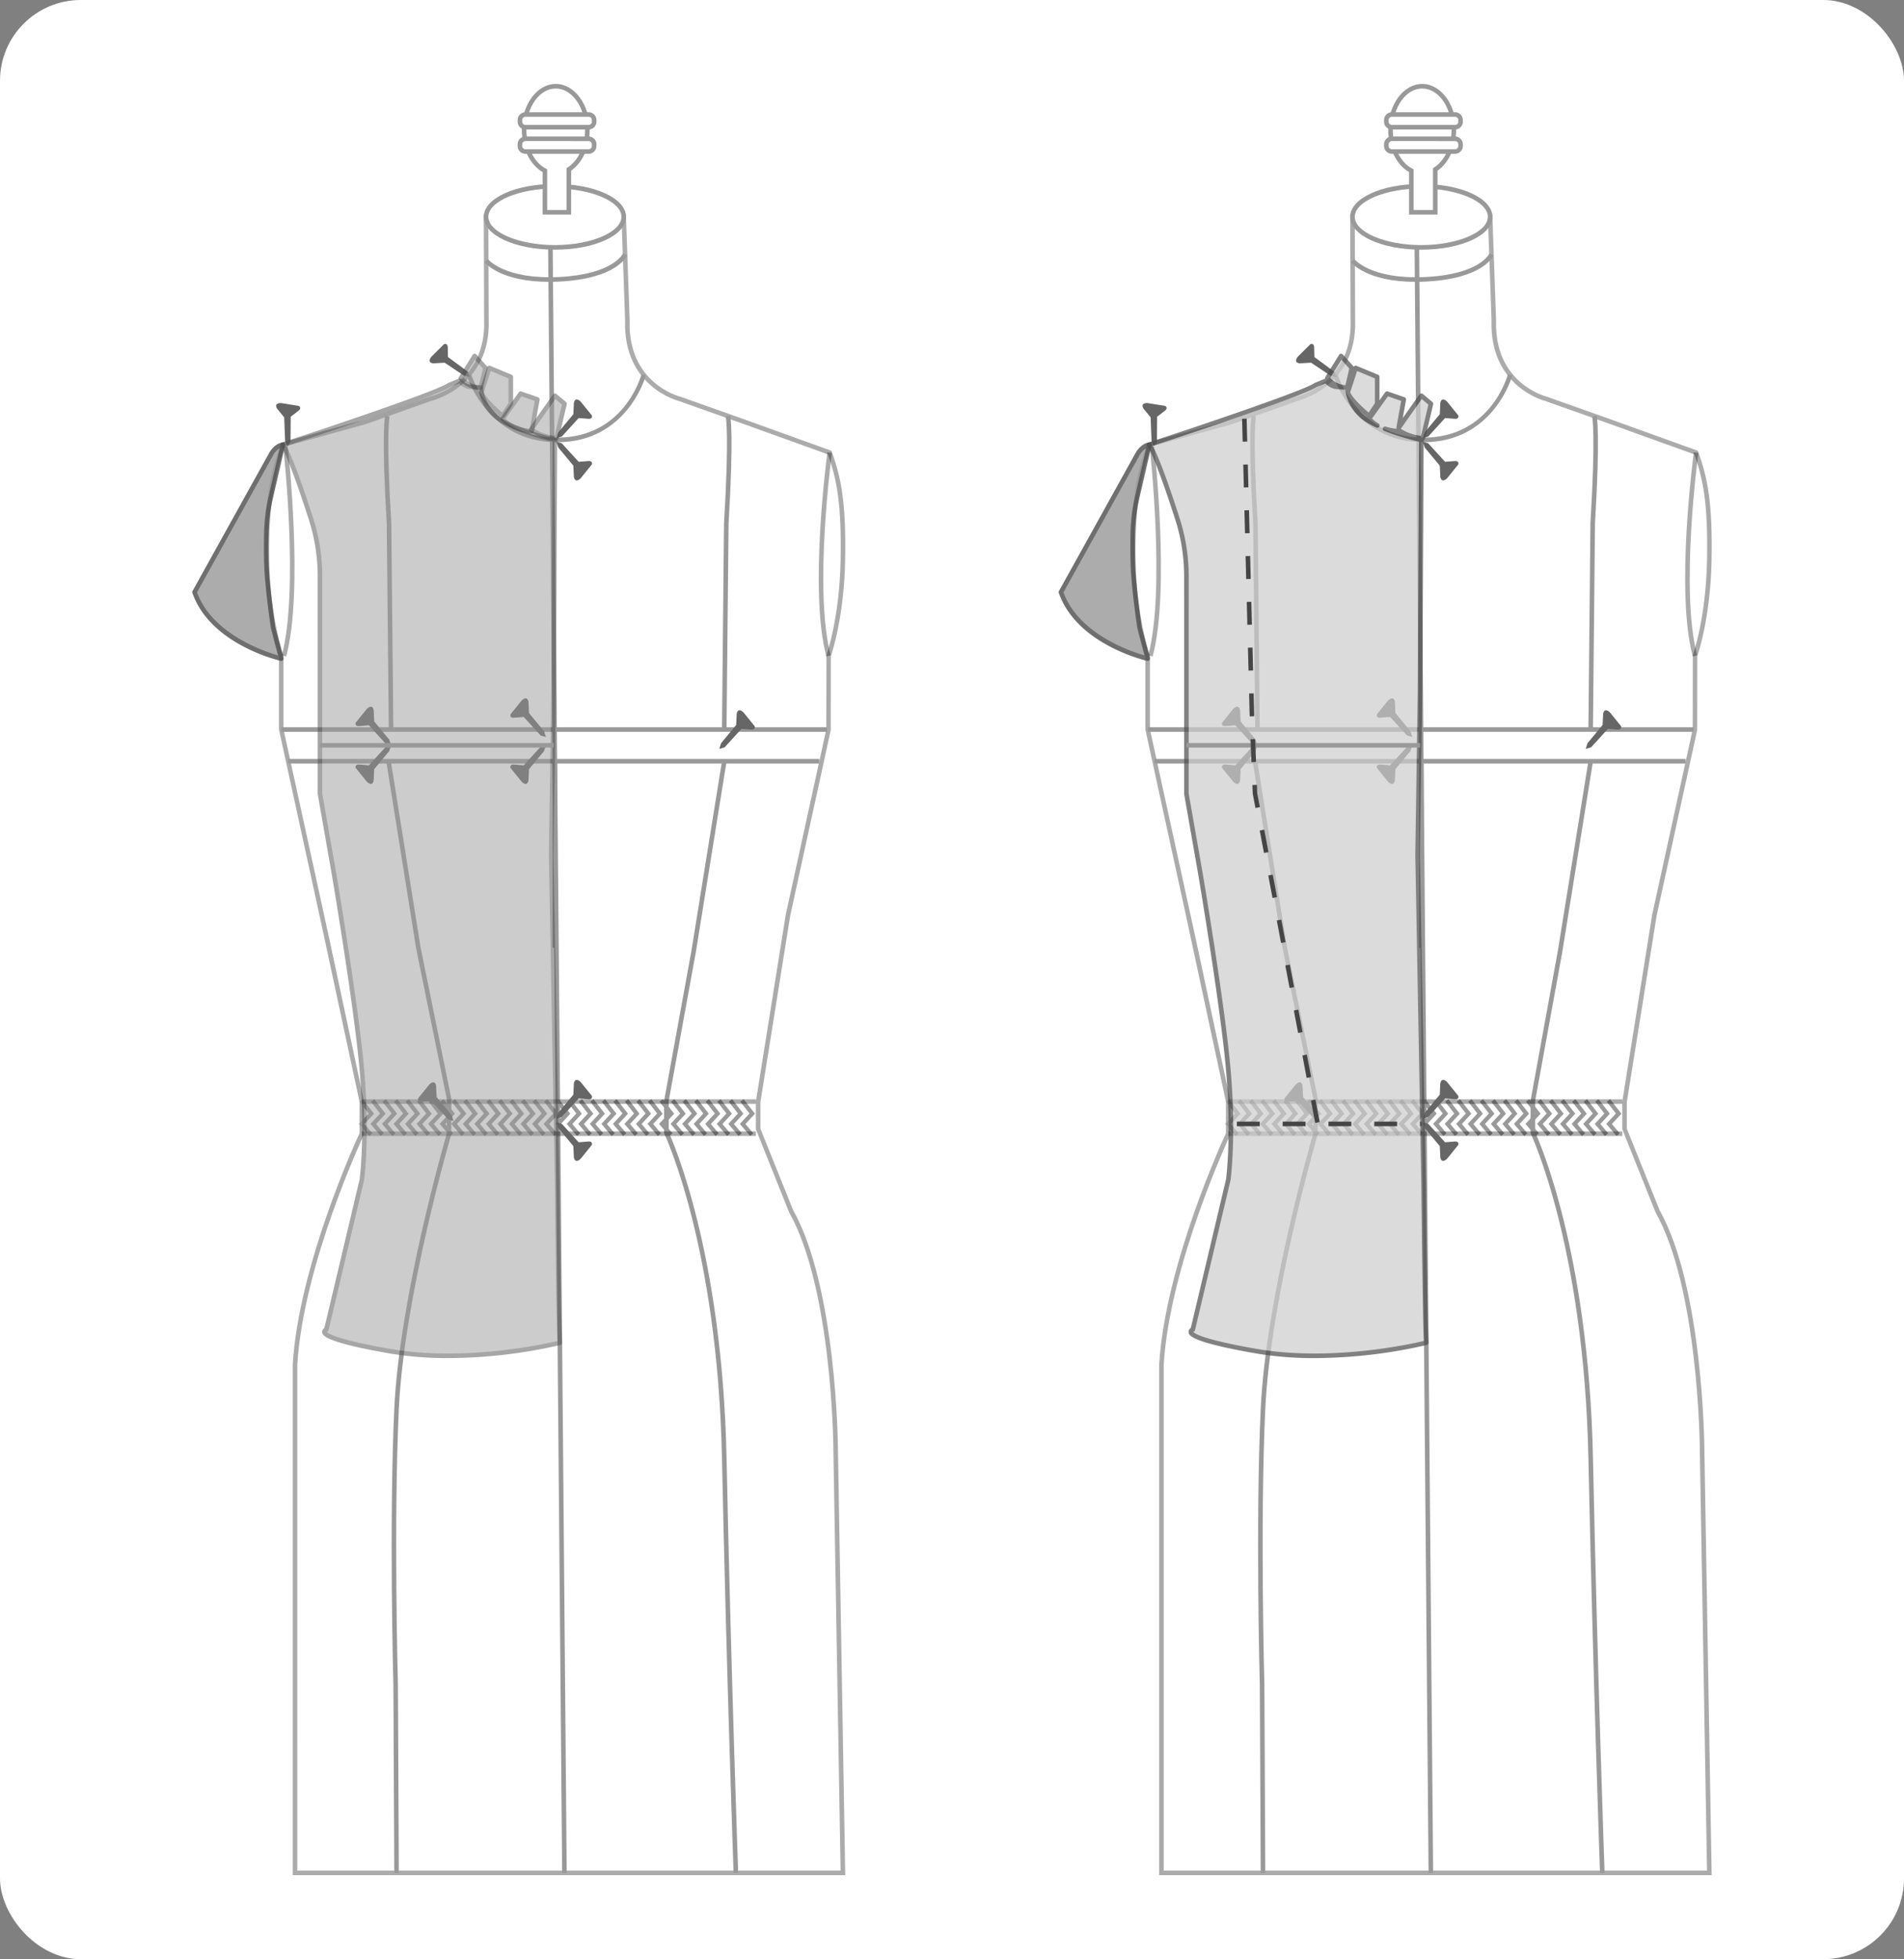 <svg xmlns="http://www.w3.org/2000/svg" width="485.429" height="499.454" viewBox="0 0 485.429 499.454">
  <rect x="0" y="0" width="485.429" height="499.454" fill="#808080" stroke="none"/>
  <g id="Grupo_56691" data-name="Grupo 56691" transform="translate(-294.811 -3705.392)">
    <rect id="Rectángulo_10402" data-name="Rectángulo 10402" width="485.429" height="499.455" rx="20.602" transform="translate(294.811 3705.391)" fill="#fff"/>
    <g id="Grupo_56690" data-name="Grupo 56690" transform="translate(343.827 3726.79)">
      <g id="Grupo_56671" data-name="Grupo 56671" transform="translate(18.425)">
        <g id="Grupo_56662" data-name="Grupo 56662" transform="translate(0 33.154)" opacity="0.33">
          <path id="Trazado_110116" data-name="Trazado 110116" d="M486.747,4006.232l-8.4-20.889V3978.3l7.609-47.529,10.346-47.331v-18.77s3.369-9.24,3.651-24.4-1.123-21.222-3.37-27.431l-21.618-7.8-16.66-5.918s-13.852-3.274-13.29-20.021l-.936-26.374-17.548,3.621-17.55-3.621.095,26.325c.561,16.748-14.321,20.069-14.321,20.069l-16.659,5.918-20.918,5.775c-2.246,6.208-4.352,14.294-4.071,29.453s3.649,24.4,3.649,24.4v18.77l10.347,47.33h0l1.508,6.9L377.3,3978.3v8.174s-15.439,32.7-17.029,58.809v129.65H499.958L498.1,4066.4S497.872,4025.986,486.747,4006.232Z" transform="translate(-352.496 -3752.017)" fill="#fff"/>
          <path id="Trazado_110117" data-name="Trazado 110117" d="M500.636,4175.623H359.775V4045.39c1.532-25.168,16.007-56.736,17.029-58.938v-7.984L366.614,3931l-10.359-47.455v-18.669c-.363-1.054-3.388-10.243-3.651-24.49-.284-15.351,1.916-23.609,4.106-29.662l.1-.284,21.209-5.855,16.621-5.905c.655-.152,14.469-3.449,13.93-19.5l-.1-27.06,18.135,3.741,18.108-3.735.961,27.063c-.541,16.125,12.706,19.442,12.84,19.474l16.721,5.938,21.88,7.89.092.257c2.417,6.676,3.675,13.059,3.405,27.641-.264,14.248-3.289,23.436-3.651,24.49l-.014,18.793L486.609,3931l-7.6,47.5.007,6.834,8.345,20.75c11.054,19.67,11.407,60.014,11.409,60.42Zm-139.694-1.167H499.448l-1.848-107.94c0-.409-.355-40.5-11.277-59.894l-.034-.069-8.443-21.107v-7.039l7.615-47.621,10.34-47.3.035-18.905c.034-.092,3.341-9.341,3.616-24.211.263-14.213-.935-20.514-3.242-26.966l-21.362-7.7-16.657-5.918c-.082-.016-14.25-3.562-13.679-20.59l-.911-25.643-16.991,3.505-.117-.024-16.846-3.476.091,25.605c.571,17.018-14.622,20.607-14.775,20.642l-16.593,5.9-20.666,5.708c-2.12,5.927-4.211,14.039-3.934,28.961.274,14.871,3.582,24.119,3.614,24.211l.036.2v18.706l11.839,54.169,8.71,40.753-.056,8.425c-.153.326-15.41,32.895-16.974,58.593Z" transform="translate(-352.58 -3752.12)"/>
        </g>
        <g id="Grupo_56663" data-name="Grupo 56663" transform="translate(24.068 258.818)">
          <path id="Trazado_110118" data-name="Trazado 110118" d="M459,3954.8l-2.615-3.082,2.454-2.652-2.334-2.993.842-.656,2.89,3.708-2.426,2.625,2,2.362Z" transform="translate(-359.267 -3945.421)" fill="#999"/>
          <path id="Trazado_110119" data-name="Trazado 110119" d="M456.484,3954.8l-2.615-3.082,2.453-2.652-2.334-2.993.842-.656,2.89,3.708-2.426,2.625,2,2.362Z" transform="translate(-359.689 -3945.421)" fill="#999"/>
          <path id="Trazado_110120" data-name="Trazado 110120" d="M453.963,3954.8l-2.615-3.082,2.453-2.652-2.334-2.993.842-.656,2.89,3.708-2.426,2.625,2,2.362Z" transform="translate(-360.111 -3945.421)" fill="#999"/>
          <path id="Trazado_110121" data-name="Trazado 110121" d="M451.441,3954.8l-2.615-3.082,2.453-2.652-2.334-2.993.842-.656,2.89,3.708-2.426,2.625,2,2.362Z" transform="translate(-360.533 -3945.421)" fill="#999"/>
          <path id="Trazado_110122" data-name="Trazado 110122" d="M448.92,3954.8l-2.615-3.082,2.453-2.652-2.334-2.993.842-.656,2.89,3.708-2.426,2.625,2,2.362Z" transform="translate(-360.955 -3945.421)" fill="#999"/>
          <path id="Trazado_110123" data-name="Trazado 110123" d="M446.4,3954.8l-2.615-3.082,2.453-2.652-2.334-2.993.842-.656,2.89,3.708-2.426,2.625,2,2.362Z" transform="translate(-361.378 -3945.421)" fill="#999"/>
          <path id="Trazado_110124" data-name="Trazado 110124" d="M443.878,3954.8l-2.615-3.082,2.453-2.652-2.334-2.993.842-.656,2.89,3.708-2.426,2.625,2,2.362Z" transform="translate(-361.8 -3945.421)" fill="#999"/>
          <path id="Trazado_110125" data-name="Trazado 110125" d="M441.357,3954.8l-2.615-3.082,2.453-2.652-2.334-2.993.842-.656,2.89,3.708-2.426,2.625,2,2.362Z" transform="translate(-362.222 -3945.421)" fill="#999"/>
          <path id="Trazado_110126" data-name="Trazado 110126" d="M438.836,3954.8l-2.615-3.082,2.454-2.652-2.334-2.993.842-.656,2.89,3.708-2.426,2.625,2,2.362Z" transform="translate(-362.644 -3945.421)" fill="#999"/>
          <path id="Trazado_110127" data-name="Trazado 110127" d="M436.315,3954.8l-2.615-3.082,2.454-2.652-2.334-2.993.842-.656,2.89,3.708-2.426,2.625,2,2.362Z" transform="translate(-363.066 -3945.421)" fill="#999"/>
          <path id="Trazado_110128" data-name="Trazado 110128" d="M433.794,3954.8l-2.615-3.082,2.454-2.652-2.334-2.993.842-.656,2.89,3.708-2.426,2.625,2,2.362Z" transform="translate(-363.488 -3945.421)" fill="#999"/>
          <path id="Trazado_110129" data-name="Trazado 110129" d="M431.273,3954.8l-2.615-3.082,2.454-2.652-2.334-2.993.842-.656,2.89,3.708-2.426,2.625,2,2.362Z" transform="translate(-363.91 -3945.421)" fill="#999"/>
          <path id="Trazado_110130" data-name="Trazado 110130" d="M428.752,3954.8l-2.615-3.082,2.454-2.652-2.334-2.993.842-.656,2.89,3.708-2.426,2.625,2,2.362Z" transform="translate(-364.332 -3945.421)" fill="#999"/>
          <path id="Trazado_110131" data-name="Trazado 110131" d="M426.231,3954.8l-2.615-3.082,2.453-2.652-2.334-2.993.842-.656,2.89,3.708-2.426,2.625,2,2.362Z" transform="translate(-364.754 -3945.421)" fill="#999"/>
          <path id="Trazado_110132" data-name="Trazado 110132" d="M423.71,3954.8l-2.615-3.082,2.453-2.652-2.334-2.993.842-.656,2.89,3.708-2.426,2.625,2,2.362Z" transform="translate(-365.176 -3945.421)" fill="#999"/>
          <path id="Trazado_110133" data-name="Trazado 110133" d="M421.189,3954.8l-2.615-3.082,2.453-2.652-2.334-2.993.842-.656,2.89,3.708L420,3951.753l2,2.362Z" transform="translate(-365.598 -3945.421)" fill="#999"/>
          <path id="Trazado_110134" data-name="Trazado 110134" d="M418.668,3954.8l-2.615-3.082,2.454-2.652-2.334-2.993.842-.656,2.89,3.708-2.426,2.625,2,2.362Z" transform="translate(-366.02 -3945.421)" fill="#999"/>
          <path id="Trazado_110135" data-name="Trazado 110135" d="M416.147,3954.8l-2.615-3.082,2.454-2.652-2.334-2.993.842-.656,2.89,3.708-2.426,2.625,2,2.362Z" transform="translate(-366.443 -3945.421)" fill="#999"/>
          <path id="Trazado_110136" data-name="Trazado 110136" d="M413.626,3954.8l-2.615-3.082,2.454-2.652-2.334-2.993.842-.656,2.89,3.708-2.426,2.625,2,2.362Z" transform="translate(-366.865 -3945.421)" fill="#999"/>
          <path id="Trazado_110137" data-name="Trazado 110137" d="M411.105,3954.8l-2.615-3.082,2.454-2.652-2.334-2.993.842-.656,2.89,3.708-2.426,2.625,2,2.362Z" transform="translate(-367.287 -3945.421)" fill="#999"/>
          <path id="Trazado_110138" data-name="Trazado 110138" d="M408.584,3954.8l-2.615-3.082,2.453-2.652-2.334-2.993.842-.656,2.89,3.708-2.426,2.625,2,2.362Z" transform="translate(-367.709 -3945.421)" fill="#999"/>
          <path id="Trazado_110139" data-name="Trazado 110139" d="M406.063,3954.8l-2.615-3.082,2.454-2.652-2.334-2.993.842-.656,2.89,3.708-2.426,2.625,2,2.362Z" transform="translate(-368.131 -3945.421)" fill="#999"/>
          <path id="Trazado_110140" data-name="Trazado 110140" d="M403.542,3954.8l-2.615-3.082,2.454-2.652-2.334-2.993.842-.656,2.89,3.708-2.426,2.625,2,2.362Z" transform="translate(-368.553 -3945.421)" fill="#999"/>
          <path id="Trazado_110141" data-name="Trazado 110141" d="M401.021,3954.8l-2.615-3.082,2.453-2.652-2.334-2.993.842-.656,2.89,3.708-2.426,2.625,2,2.362Z" transform="translate(-368.975 -3945.421)" fill="#999"/>
          <path id="Trazado_110142" data-name="Trazado 110142" d="M398.5,3954.8l-2.615-3.082,2.453-2.652L396,3946.077l.842-.656,2.89,3.708-2.426,2.625,2,2.362Z" transform="translate(-369.397 -3945.421)" fill="#999"/>
          <path id="Trazado_110143" data-name="Trazado 110143" d="M395.979,3954.8l-2.615-3.082,2.453-2.652-2.334-2.993.842-.656,2.89,3.708-2.426,2.625,2,2.362Z" transform="translate(-369.819 -3945.421)" fill="#999"/>
          <path id="Trazado_110144" data-name="Trazado 110144" d="M393.458,3954.8l-2.615-3.082,2.454-2.652-2.334-2.993.842-.656,2.89,3.708-2.426,2.625,2,2.362Z" transform="translate(-370.241 -3945.421)" fill="#999"/>
          <path id="Trazado_110145" data-name="Trazado 110145" d="M390.937,3954.8l-2.615-3.082,2.454-2.652-2.334-2.993.842-.656,2.89,3.708-2.426,2.625,2,2.362Z" transform="translate(-370.663 -3945.421)" fill="#999"/>
          <path id="Trazado_110146" data-name="Trazado 110146" d="M388.416,3954.8l-2.615-3.082,2.453-2.652-2.334-2.993.842-.656,2.89,3.708-2.426,2.625,2,2.362Z" transform="translate(-371.085 -3945.421)" fill="#999"/>
          <path id="Trazado_110147" data-name="Trazado 110147" d="M385.895,3954.8l-2.615-3.082,2.454-2.652-2.334-2.993.842-.656,2.89,3.708-2.426,2.625,2,2.362Z" transform="translate(-371.508 -3945.421)" fill="#999"/>
          <path id="Trazado_110148" data-name="Trazado 110148" d="M383.374,3954.8l-2.615-3.082,2.454-2.652-2.334-2.993.842-.656,2.89,3.708-2.426,2.625,2,2.362Z" transform="translate(-371.93 -3945.421)" fill="#999"/>
          <path id="Trazado_110149" data-name="Trazado 110149" d="M380.853,3954.8l-2.615-3.082,2.454-2.652-2.334-2.993.842-.656,2.89,3.708-2.426,2.625,2,2.362Z" transform="translate(-372.352 -3945.421)" fill="#999"/>
          <path id="Trazado_110150" data-name="Trazado 110150" d="M378.332,3954.8l-2.615-3.082,2.453-2.652-2.334-2.993.842-.656,2.89,3.708-2.426,2.625,2,2.362Z" transform="translate(-372.774 -3945.421)" fill="#999"/>
          <path id="Trazado_110151" data-name="Trazado 110151" d="M375.811,3954.8l-2.615-3.082,2.453-2.652-2.334-2.993.842-.656,2.89,3.708-2.426,2.625,2,2.362Z" transform="translate(-373.196 -3945.421)" fill="#999"/>
        </g>
        <path id="Trazado_110152" data-name="Trazado 110152" d="M417.115,3767.971c-12.516,0-16.35-4.84-16.517-5.06l.93-.707-.466.353.463-.355c.04.053,4.246,5.222,18.139,4.537,13.808-.69,16.234-5.94,16.258-5.993l1.078.448c-.1.244-2.614,5.979-17.276,6.71Q418.361,3767.973,417.115,3767.971Z" transform="translate(-344.54 -3717.522)" fill="#999"/>
        <rect id="Rectángulo_10403" data-name="Rectángulo 10403" width="135.396" height="1.167" transform="translate(6.027 172.085)" fill="#999"/>
        <rect id="Rectángulo_10404" data-name="Rectángulo 10404" width="139.172" height="1.167" transform="translate(4.259 163.997)" fill="#999"/>
        <rect id="Rectángulo_10405" data-name="Rectángulo 10405" width="1.167" height="47.546" transform="translate(73.453 172.669)" fill="#999"/>
        <path id="Trazado_110153" data-name="Trazado 110153" d="M453.645,3876.187l-1.167-.012.521-52.554c1.372-22.733.479-27.066.44-27.24l1.137-.265c.041.172.982,4.479-.411,27.546Z" transform="translate(-335.854 -3711.6)" fill="#999"/>
        <path id="Trazado_110154" data-name="Trazado 110154" d="M457.559,4155.065c-.019-.511-1.831-51.718-2.966-105.817-1.132-53.938-14.551-82.355-14.686-82.635l-.058-.254v-8.174l6.957-38.218,7.8-48.418,1.151.185-7.8,48.431-6.948,38.126.009,7.939c.971,2.106,13.644,30.591,14.745,82.995,1.135,54.092,2.948,105.291,2.966,105.8Z" transform="translate(-337.969 -3698.971)" fill="#999"/>
        <path id="Trazado_110155" data-name="Trazado 110155" d="M381.208,4155.046l-.228-47.909c-.012-.4-1.12-41.441.229-70.418,1.32-28.4,12.793-68.148,13.4-70.217v-8.712L386.77,3919.3l-7.6-47.57,1.153-.185,7.592,47.545,7.852,38.638-.025,9.021c-.119.409-12.028,41.14-13.373,70.023-1.345,28.932-.238,69.934-.226,70.345l.228,47.921Z" transform="translate(-348.127 -3698.971)" fill="#999"/>
        <rect id="Rectángulo_10406" data-name="Rectángulo 10406" width="1.167" height="414.423" transform="translate(72.305 41.672) rotate(-0.494)" fill="#999"/>
        <path id="Trazado_110156" data-name="Trazado 110156" d="M379.9,3876.187l-.521-52.554c-1.393-23.037-.451-27.344-.41-27.516l1.136.269-.569-.134.57.131c-.039.174-.932,4.506.439,27.21l.522,52.583Z" transform="translate(-348.22 -3711.6)" fill="#999"/>
        <path id="Trazado_110157" data-name="Trazado 110157" d="M419.749,3804.453c-17.724,0-22.969-16.875-23.02-17.044l1.118-.335c.049.164,5.064,16.212,21.9,16.212h.146c16.95-.093,21.234-15.536,21.408-16.193l1.129.3c-.044.17-4.673,16.967-22.53,17.064Z" transform="translate(-345.188 -3713.114)" fill="#999"/>
        <path id="Trazado_110158" data-name="Trazado 110158" d="M453.251,3869.95l4.3-4.721,2.523.2s1.075.11.86-.849l-2.833-3.5s-1.327-1.475-1.757.222l-.144,2.951-3.841,4.627-.464,1.458Z" transform="translate(-335.951 -3700.824)" fill="#666"/>
        <g id="Grupo_56664" data-name="Grupo 56664" transform="translate(55.899 25.49)">
          <ellipse id="Elipse_4425" data-name="Elipse 4425" cx="17.549" cy="7.796" rx="17.549" ry="7.796" transform="translate(0.584 0.584)" fill="#fff"/>
          <path id="Trazado_110159" data-name="Trazado 110159" d="M418.594,3762.316c-10.168,0-18.132-3.682-18.132-8.38s7.964-8.381,18.132-8.381,18.134,3.682,18.134,8.381S428.763,3762.316,418.594,3762.316Zm0-15.594c-9.2,0-16.965,3.3-16.965,7.213s7.769,7.213,16.965,7.213,16.966-3.3,16.966-7.213S427.79,3746.722,418.594,3746.722Z" transform="translate(-400.462 -3745.555)" fill="#999"/>
        </g>
        <g id="Grupo_56668" data-name="Grupo 56668" transform="translate(64.528)">
          <g id="Grupo_56665" data-name="Grupo 56665" transform="translate(1.069)">
            <path id="Trazado_110160" data-name="Trazado 110160" d="M425.41,3735.323c0-6.131-3.613-11.1-8.07-11.1s-8.07,4.971-8.07,11.1c0,4.8,2.215,8.869,5.308,10.422v10.617h6.1v-10.937C423.466,3743.677,425.41,3739.816,425.41,3735.323Z" transform="translate(-408.686 -3723.637)" fill="#fff"/>
            <path id="Trazado_110161" data-name="Trazado 110161" d="M421.342,3757.029h-7.264v-10.85c-3.189-1.8-5.308-6.073-5.308-10.772,0-6.443,3.882-11.686,8.653-11.686s8.654,5.243,8.654,11.686c0,4.4-1.848,8.439-4.735,10.417Zm-6.1-1.167h4.929v-10.675l.274-.172c2.71-1.7,4.461-5.468,4.461-9.608,0-5.8-3.359-10.518-7.487-10.518s-7.486,4.719-7.486,10.518c0,4.425,2,8.4,4.986,9.9l.322.162Z" transform="translate(-408.77 -3723.721)" fill="#999"/>
          </g>
          <g id="Grupo_56666" data-name="Grupo 56666" transform="translate(0 13.402)">
            <rect id="Rectángulo_10407" data-name="Rectángulo 10407" width="18.925" height="3.246" rx="1.209" transform="translate(0.584 0.584)" fill="#fff"/>
            <path id="Trazado_110162" data-name="Trazado 110162" d="M425.953,3739.614h-16.1a2,2,0,0,1-2-1.994v-.424a2,2,0,0,1,2-2h16.1a2,2,0,0,1,2,2v.424A2,2,0,0,1,425.953,3739.614Zm-16.1-3.246a.828.828,0,0,0-.828.828v.424a.828.828,0,0,0,.828.827h16.1a.828.828,0,0,0,.828-.827v-.424a.829.829,0,0,0-.828-.828Z" transform="translate(-407.854 -3735.201)" fill="#999"/>
          </g>
          <g id="Grupo_56667" data-name="Grupo 56667" transform="translate(0 7.205)">
            <rect id="Rectángulo_10408" data-name="Rectángulo 10408" width="18.925" height="3.246" rx="1.209" transform="translate(0.584 0.583)" fill="#fff"/>
            <path id="Trazado_110163" data-name="Trazado 110163" d="M425.953,3734.306h-16.1a2,2,0,0,1-2-1.994v-.425a2,2,0,0,1,2-1.994h16.1a2,2,0,0,1,2,1.994v.425A2,2,0,0,1,425.953,3734.306Zm-16.1-3.246a.828.828,0,0,0-.828.827v.425a.828.828,0,0,0,.828.827h16.1a.829.829,0,0,0,.828-.827v-.425a.829.829,0,0,0-.828-.827Z" transform="translate(-407.854 -3729.893)" fill="#999"/>
          </g>
        </g>
        <g id="Grupo_56669" data-name="Grupo 56669" transform="translate(24.808 258.856)" opacity="0.33">
          <line id="Línea_267" data-name="Línea 267" x2="100.473" transform="translate(0 0.584)" fill="#fff"/>
          <rect id="Rectángulo_10409" data-name="Rectángulo 10409" width="100.474" height="1.167"/>
        </g>
        <g id="Grupo_56670" data-name="Grupo 56670" transform="translate(24.808 267.032)" opacity="0.33">
          <line id="Línea_268" data-name="Línea 268" x2="100.473" transform="translate(0 0.583)" fill="#fff"/>
          <rect id="Rectángulo_10410" data-name="Rectángulo 10410" width="100.474" height="1.167"/>
        </g>
        <path id="Trazado_110164" data-name="Trazado 110164" d="M357.482,3856.433l-1.127-.3c4.442-16.467.4-52.814.356-53.179l1.16-.132C357.914,3803.186,361.982,3839.752,357.482,3856.433Z" transform="translate(-351.948 -3710.478)" opacity="0.33"/>
        <path id="Trazado_110165" data-name="Trazado 110165" d="M475.558,3856.219c-4.505-16.688.216-51.712.265-52.064l1.156.16c-.048.349-4.736,35.14-.3,51.6Z" transform="translate(-332.316 -3710.254)" opacity="0.33"/>
        <path id="Trazado_110166" data-name="Trazado 110166" d="M380.165,3869.178l-4.3-4.721-2.523.2s-1.076.111-.86-.849l2.833-3.5s1.327-1.476,1.757.221l.144,2.951,3.841,4.628.464,1.457Z" transform="translate(-349.253 -3700.954)" fill="#666"/>
        <path id="Trazado_110167" data-name="Trazado 110167" d="M393.8,3951.206l-4.3-4.722-2.523.2s-1.075.111-.86-.849l2.833-3.5s1.327-1.476,1.757.221l.144,2.951,3.841,4.629.463,1.457Z" transform="translate(-346.97 -3687.22)" fill="#666"/>
        <path id="Trazado_110168" data-name="Trazado 110168" d="M413.973,3867.352l-4.3-4.722-2.523.2s-1.075.111-.86-.849l2.833-3.5s1.327-1.476,1.758.221l.144,2.951,3.841,4.629.462,1.457Z" transform="translate(-343.593 -3701.26)" fill="#666"/>
        <path id="Trazado_110169" data-name="Trazado 110169" d="M417.692,3950.673l4.3-4.722,2.523.2s1.075.111.86-.849l-2.833-3.5s-1.327-1.476-1.758.22l-.142,2.952L416.8,3949.6l-.462,1.457Z" transform="translate(-341.905 -3687.31)" fill="#666"/>
        <path id="Trazado_110170" data-name="Trazado 110170" d="M417.692,3950.843l4.3,4.722,2.523-.2s1.075-.111.86.849l-2.833,3.5s-1.327,1.474-1.758-.222l-.142-2.951-3.842-4.628-.462-1.458Z" transform="translate(-341.905 -3685.759)" fill="#666"/>
        <path id="Trazado_110171" data-name="Trazado 110171" d="M417.692,3802.082l4.3-4.721,2.523.2s1.075.111.86-.848l-2.833-3.5s-1.327-1.476-1.758.222l-.142,2.95-3.842,4.629-.462,1.458Z" transform="translate(-341.905 -3712.187)" fill="#666"/>
        <path id="Trazado_110172" data-name="Trazado 110172" d="M398.452,3787.64l-5.138-3.8-.063-2.53s0-1.081-.933-.77l-3.2,3.178s-1.331,1.472.4,1.726l2.95-.161,5,3.348,1.5.31Z" transform="translate(-346.543 -3714.217)" fill="#666"/>
        <path id="Trazado_110173" data-name="Trazado 110173" d="M358.781,3803.272l.051-6.388,2.009-1.538s.876-.636.075-1.207l-4.449-.717s-1.973-.211-1.16,1.339l1.863,2.292.231,6.011.629,1.394Z" transform="translate(-352.156 -3712.052)" fill="#666"/>
        <path id="Trazado_110174" data-name="Trazado 110174" d="M417.692,3802.252l4.3,4.721,2.523-.2s1.075-.111.86.848l-2.833,3.5s-1.327,1.475-1.758-.222l-.142-2.95-3.842-4.628-.462-1.458Z" transform="translate(-341.905 -3710.637)" fill="#666"/>
        <path id="Trazado_110175" data-name="Trazado 110175" d="M380.165,3868.528l-4.3,4.721-2.523-.2s-1.076-.111-.86.847l2.833,3.5s1.327,1.476,1.757-.222l.144-2.95,3.841-4.629.464-1.458Z" transform="translate(-349.253 -3699.541)" fill="#666"/>
        <path id="Trazado_110176" data-name="Trazado 110176" d="M413.973,3868.528l-4.3,4.721-2.523-.2s-1.075-.111-.86.847l2.833,3.5s1.327,1.476,1.758-.222l.144-2.95,3.841-4.629.462-1.458Z" transform="translate(-343.593 -3699.541)" fill="#666"/>
      </g>
      <g id="Grupo_56672" data-name="Grupo 56672" transform="translate(22.52 75.066)" opacity="0.5">
        <path id="Trazado_110177" data-name="Trazado 110177" d="M424.992,3909.313l1.538,83.963s.34,36.444.677,40.506c0,0-22.425,5.786-43.418,2.131s-16.121-5.481-16.121-5.481l9.049-38.17s1.538-10.963,0-28.221-7.221-50.554-7.221-50.554l-3.452-19.694V3838.3a47.5,47.5,0,0,0-2.294-14.572c-2.175-6.753-5.37-16.139-7.162-18.9,0,0,38.964-12.755,42.381-15.192l2.707-1.117a3.872,3.872,0,0,0,2.333,1.523,25.357,25.357,0,0,0,3.047.2,11.065,11.065,0,0,0,5.584,8.63c5.381,3.044,13.306,4.751,13.306,4.751l-.312,63.162Z" transform="translate(-356.004 -3787.938)" fill="#999"/>
        <path id="Trazado_110178" data-name="Trazado 110178" d="M398.816,4037.781a88.286,88.286,0,0,1-15.043-1.209c-16.858-2.934-17.02-4.671-17.09-5.411a1.128,1.128,0,0,1,.564-1.039l8.987-37.911c0-.055,1.5-11.052-.014-28.035C374.7,3947.14,369.06,3914,369,3913.668l-3.452-19.692-.008-55.588A46.892,46.892,0,0,0,363.278,3824c-3.227-10.02-5.747-16.685-7.1-18.765a.584.584,0,0,1,.309-.874c13.446-4.4,39.578-13.224,42.223-15.111a.6.6,0,0,1,.116-.064l2.708-1.117a.585.585,0,0,1,.7.207,3.3,3.3,0,0,0,1.936,1.278,24.768,24.768,0,0,0,2.965.2.585.585,0,0,1,.584.56,10.372,10.372,0,0,0,5.286,8.143c5.239,2.966,13.062,4.674,13.142,4.689a.585.585,0,0,1,.46.576l-.311,63.161-.642,42.519,1.536,83.956c0,.369.344,36.474.676,40.466a.582.582,0,0,1-.435.613A129.185,129.185,0,0,1,398.816,4037.781Zm-30.93-6.68c.293.376,2.308,1.922,16.087,4.322,18.964,3.3,39.371-1.216,42.7-2.008-.323-5.812-.634-38.608-.648-40.047l-1.536-83.96v-.02l.642-42.523.308-62.686a55.077,55.077,0,0,1-13.006-4.711,11.591,11.591,0,0,1-5.828-8.562,24.11,24.11,0,0,1-2.6-.2,4.222,4.222,0,0,1-2.428-1.4l-2.25.928c-3.558,2.392-36.413,13.237-41.789,15,1.834,3.349,4.7,11.723,6.845,18.4a47.989,47.989,0,0,1,2.323,14.75v55.488l3.443,19.594c.058.335,5.708,33.519,7.228,50.6,1.526,17.126.013,28.242,0,28.353l-9.058,38.224a.585.585,0,0,1-.363.413A.531.531,0,0,0,367.886,4031.1Z" transform="translate(-356.088 -3788.022)" fill="#4d4d4d"/>
      </g>
      <g id="Grupo_56673" data-name="Grupo 56673" transform="translate(0 91.376)" opacity="0.81">
        <path id="Trazado_110179" data-name="Trazado 110179" d="M359.4,3857.04s-17.634-4.06-22.1-16.953l19.49-35.125s1.1-2.167,3.031-2.471l-3.135,13.623a43.616,43.616,0,0,0-1.106,8.96c-.058,3.065-.07,7.027.144,10.075.406,5.787,1.574,13.973,1.574,13.973Z" transform="translate(-336.714 -3801.909)" fill="#999"/>
        <path id="Trazado_110180" data-name="Trazado 110180" d="M359.481,3857.706a.584.584,0,0,1-.132-.014c-.733-.169-18-4.282-22.521-17.331a.59.59,0,0,1,.042-.474l19.49-35.124c.041-.081,1.251-2.418,3.45-2.766a.584.584,0,0,1,.66.708l-3.135,13.623a43.171,43.171,0,0,0-1.09,8.841c-.056,2.863-.075,6.923.142,10.022.4,5.7,1.557,13.85,1.569,13.932l2.089,7.851a.583.583,0,0,1-.564.731Zm-21.462-17.483c3.833,10.554,16.974,15.018,20.639,16.075l-1.843-6.943c-.026-.149-1.19-8.34-1.592-14.081-.221-3.144-.2-7.241-.145-10.127a44.345,44.345,0,0,1,1.12-9.08l2.9-12.588a5.1,5.1,0,0,0-1.7,1.834Z" transform="translate(-336.797 -3801.992)" fill="#4d4d4d"/>
      </g>
      <g id="Grupo_56674" data-name="Grupo 56674" transform="translate(85.805 78.895)" opacity="0.5">
        <path id="Trazado_110181" data-name="Trazado 110181" d="M417.269,3802.6l2.055-8.739-2.454-2.056-6.073,8.6S414.3,3802.811,417.269,3802.6Z" transform="translate(-410.213 -3791.217)" fill="#999"/>
        <path id="Trazado_110182" data-name="Trazado 110182" d="M416.976,3803.28c-3.026,0-6.282-2.209-6.426-2.307a.584.584,0,0,1-.146-.818l6.072-8.6a.587.587,0,0,1,.4-.243.574.574,0,0,1,.451.133l2.454,2.056a.58.58,0,0,1,.193.58l-2.055,8.74a.58.58,0,0,1-.526.448C417.256,3803.274,417.116,3803.28,416.976,3803.28Zm.377-.6h0Zm-5.64-2.357a11.738,11.738,0,0,0,5.175,1.786l1.868-7.95-1.692-1.418Z" transform="translate(-410.297 -3791.302)" fill="#4d4d4d"/>
      </g>
      <g id="Grupo_56675" data-name="Grupo 56675" transform="translate(78.572 78.365)" opacity="0.5">
        <path id="Trazado_110183" data-name="Trazado 110183" d="M409.169,3791.347l4.263,1.476-1.452,8.117s-4.943-.17-7.379-3.19Z" transform="translate(-404.017 -3790.764)" fill="#999"/>
        <path id="Trazado_110184" data-name="Trazado 110184" d="M412.063,3801.607h-.02c-.212-.008-5.239-.217-7.812-3.409a.58.58,0,0,1-.021-.7l4.568-6.4a.586.586,0,0,1,.665-.212l4.263,1.475a.584.584,0,0,1,.384.655l-1.453,8.117A.584.584,0,0,1,412.063,3801.607Zm-6.636-3.812c1.852,1.958,4.949,2.474,6.155,2.6l1.272-7.1-3.381-1.17Z" transform="translate(-404.101 -3790.848)" fill="#4d4d4d"/>
      </g>
      <g id="Grupo_56676" data-name="Grupo 56676" transform="translate(73.149 71.817)" opacity="0.5">
        <path id="Trazado_110185" data-name="Trazado 110185" d="M401.952,3785.739l5.482,2.283v6.853l-2.056,3.113s-5.211-4.263-5.423-6.125Z" transform="translate(-399.372 -3785.155)" fill="#999"/>
        <path id="Trazado_110186" data-name="Trazado 110186" d="M405.462,3798.656a.581.581,0,0,1-.37-.132c-.9-.736-5.405-4.514-5.633-6.51a.572.572,0,0,1,.026-.248l2-6.125a.585.585,0,0,1,.78-.358l5.481,2.283a.586.586,0,0,1,.36.54v6.853a.582.582,0,0,1-.1.321l-2.056,3.114a.581.581,0,0,1-.4.256A.588.588,0,0,1,405.462,3798.656Zm-4.823-6.666c.267,1.1,2.728,3.542,4.694,5.216l1.6-2.422V3788.5L402.4,3786.6Z" transform="translate(-399.456 -3785.239)" fill="#4d4d4d"/>
      </g>
      <g id="Grupo_56677" data-name="Grupo 56677" transform="translate(67.913 68.771)" opacity="0.5">
        <path id="Trazado_110187" data-name="Trazado 110187" d="M395.471,3788.764l3.5-5.634,2.74,3.046-1.167,4.973A6.253,6.253,0,0,1,395.471,3788.764Z" transform="translate(-394.887 -3782.546)" fill="#999"/>
        <path id="Trazado_110188" data-name="Trazado 110188" d="M400.383,3791.826a6.912,6.912,0,0,1-5.278-2.606.583.583,0,0,1-.047-.681l3.5-5.634a.583.583,0,0,1,.93-.082l2.741,3.046a.581.581,0,0,1,.133.523l-1.167,4.975a.587.587,0,0,1-.511.448C400.665,3791.816,400.557,3791.826,400.383,3791.826Zm-4.1-3.039a5.733,5.733,0,0,0,3.886,1.868l.993-4.23-2.017-2.243Z" transform="translate(-394.971 -3782.629)" fill="#4d4d4d"/>
      </g>
      <rect id="Rectángulo_10411" data-name="Rectángulo 10411" width="59.59" height="1.167" transform="translate(32.56 168.022)" fill="#999"/>
      <g id="Grupo_56687" data-name="Grupo 56687" transform="translate(239.321)">
        <g id="Grupo_56678" data-name="Grupo 56678" transform="translate(0 33.154)" opacity="0.33">
          <path id="Trazado_110189" data-name="Trazado 110189" d="M675.965,4006.232l-8.4-20.889V3978.3l7.608-47.529,10.346-47.331v-18.77s3.37-9.24,3.65-24.4-1.123-21.222-3.369-27.431l-21.62-7.8-16.66-5.918s-13.851-3.274-13.29-20.021l-.935-26.374-17.549,3.621-17.549-3.621.093,26.325c.562,16.748-14.32,20.069-14.32,20.069l-16.659,5.918-20.918,5.775c-2.247,6.208-4.352,14.294-4.072,29.453s3.651,24.4,3.651,24.4v18.77l10.346,47.33h0l1.508,6.9,8.7,40.629v8.174s-15.44,32.7-17.029,58.809v129.65H689.175L687.318,4066.4S687.09,4025.986,675.965,4006.232Z" transform="translate(-541.713 -3752.017)" fill="#fff"/>
          <path id="Trazado_110190" data-name="Trazado 110190" d="M689.853,4175.623H548.993V4045.39c1.532-25.168,16.007-56.736,17.029-58.938v-7.984L555.832,3931l-10.36-47.455v-18.669c-.363-1.054-3.387-10.243-3.651-24.489-.285-15.354,1.916-23.611,4.107-29.663l.1-.284,21.209-5.855,16.618-5.905c.656-.152,14.471-3.449,13.932-19.5l-.1-27.06,18.135,3.741,18.107-3.735.961,27.063c-.541,16.125,12.706,19.442,12.841,19.474l16.721,5.938,21.881,7.89.092.257c2.417,6.68,3.674,13.063,3.405,27.641-.265,14.248-3.29,23.436-3.652,24.49l-.014,18.793L675.827,3931l-7.6,47.5.007,6.834,8.345,20.75c11.053,19.67,11.407,60.014,11.409,60.42Zm-139.693-1.167H688.666l-1.848-107.94c0-.409-.356-40.5-11.277-59.894l-.034-.069-8.443-21.107v-7.039l7.615-47.621,10.339-47.3.035-18.905c.033-.092,3.34-9.341,3.617-24.212.263-14.208-.935-20.509-3.243-26.965l-21.362-7.7-16.657-5.918c-.082-.016-14.25-3.562-13.679-20.59l-.911-25.643-16.99,3.505-.117-.024-16.846-3.476.091,25.605c.571,17.018-14.623,20.607-14.776,20.642l-16.591,5.9-20.666,5.708c-2.12,5.926-4.212,14.036-3.935,28.961.276,14.871,3.582,24.119,3.614,24.211l.036.2v18.706l11.84,54.169,8.71,40.753-.056,8.425c-.154.326-15.41,32.895-16.974,58.593Z" transform="translate(-541.797 -3752.12)"/>
        </g>
        <g id="Grupo_56679" data-name="Grupo 56679" transform="translate(24.068 258.818)">
          <path id="Trazado_110191" data-name="Trazado 110191" d="M648.222,3954.8l-2.615-3.082,2.454-2.652-2.334-2.993.842-.656,2.89,3.708-2.426,2.625,2,2.362Z" transform="translate(-548.484 -3945.421)" fill="#999"/>
          <path id="Trazado_110192" data-name="Trazado 110192" d="M645.7,3954.8l-2.615-3.082,2.453-2.652-2.334-2.993.842-.656,2.89,3.708-2.426,2.625,2,2.362Z" transform="translate(-548.907 -3945.421)" fill="#999"/>
          <path id="Trazado_110193" data-name="Trazado 110193" d="M643.18,3954.8l-2.615-3.082,2.454-2.652-2.334-2.993.842-.656,2.89,3.708-2.426,2.625,2,2.362Z" transform="translate(-549.329 -3945.421)" fill="#999"/>
          <path id="Trazado_110194" data-name="Trazado 110194" d="M640.659,3954.8l-2.615-3.082,2.453-2.652-2.334-2.993.842-.656,2.89,3.708-2.426,2.625,2,2.362Z" transform="translate(-549.751 -3945.421)" fill="#999"/>
          <path id="Trazado_110195" data-name="Trazado 110195" d="M638.138,3954.8l-2.615-3.082,2.453-2.652-2.334-2.993.842-.656,2.89,3.708-2.426,2.625,2,2.362Z" transform="translate(-550.173 -3945.421)" fill="#999"/>
          <path id="Trazado_110196" data-name="Trazado 110196" d="M635.617,3954.8,633,3951.723l2.453-2.652-2.334-2.993.842-.656,2.89,3.708-2.426,2.625,2,2.362Z" transform="translate(-550.595 -3945.421)" fill="#999"/>
          <path id="Trazado_110197" data-name="Trazado 110197" d="M633.1,3954.8l-2.615-3.082,2.453-2.652-2.334-2.993.842-.656,2.89,3.708-2.426,2.625,2,2.362Z" transform="translate(-551.017 -3945.421)" fill="#999"/>
          <path id="Trazado_110198" data-name="Trazado 110198" d="M630.575,3954.8l-2.615-3.082,2.454-2.652-2.334-2.993.842-.656,2.89,3.708-2.426,2.625,2,2.362Z" transform="translate(-551.439 -3945.421)" fill="#999"/>
          <path id="Trazado_110199" data-name="Trazado 110199" d="M628.054,3954.8l-2.615-3.082,2.453-2.652-2.334-2.993.842-.656,2.89,3.708-2.426,2.625,2,2.362Z" transform="translate(-551.861 -3945.421)" fill="#999"/>
          <path id="Trazado_110200" data-name="Trazado 110200" d="M625.533,3954.8l-2.615-3.082,2.454-2.652-2.334-2.993.842-.656,2.89,3.708-2.426,2.625,2,2.362Z" transform="translate(-552.283 -3945.421)" fill="#999"/>
          <path id="Trazado_110201" data-name="Trazado 110201" d="M623.012,3954.8l-2.615-3.082,2.453-2.652-2.334-2.993.842-.656,2.89,3.708-2.426,2.625,2,2.362Z" transform="translate(-552.705 -3945.421)" fill="#999"/>
          <path id="Trazado_110202" data-name="Trazado 110202" d="M620.491,3954.8l-2.615-3.082,2.454-2.652L618,3946.077l.842-.656,2.89,3.708-2.426,2.625,2,2.362Z" transform="translate(-553.127 -3945.421)" fill="#999"/>
          <path id="Trazado_110203" data-name="Trazado 110203" d="M617.97,3954.8l-2.615-3.082,2.453-2.652-2.334-2.993.842-.656,2.89,3.708-2.426,2.625,2,2.362Z" transform="translate(-553.549 -3945.421)" fill="#999"/>
          <path id="Trazado_110204" data-name="Trazado 110204" d="M615.449,3954.8l-2.615-3.082,2.453-2.652-2.334-2.993.842-.656,2.89,3.708-2.426,2.625,2,2.362Z" transform="translate(-553.972 -3945.421)" fill="#999"/>
          <path id="Trazado_110205" data-name="Trazado 110205" d="M612.928,3954.8l-2.615-3.082,2.453-2.652-2.334-2.993.842-.656,2.89,3.708-2.426,2.625,2,2.362Z" transform="translate(-554.394 -3945.421)" fill="#999"/>
          <path id="Trazado_110206" data-name="Trazado 110206" d="M610.406,3954.8l-2.615-3.082,2.453-2.652-2.334-2.993.842-.656,2.89,3.708-2.426,2.625,2,2.362Z" transform="translate(-554.816 -3945.421)" fill="#999"/>
          <path id="Trazado_110207" data-name="Trazado 110207" d="M607.885,3954.8l-2.615-3.082,2.454-2.652-2.334-2.993.842-.656,2.89,3.708-2.426,2.625,2,2.362Z" transform="translate(-555.238 -3945.421)" fill="#999"/>
          <path id="Trazado_110208" data-name="Trazado 110208" d="M605.364,3954.8l-2.615-3.082,2.453-2.652-2.334-2.993.842-.656,2.89,3.708-2.426,2.625,2,2.362Z" transform="translate(-555.66 -3945.421)" fill="#999"/>
          <path id="Trazado_110209" data-name="Trazado 110209" d="M602.843,3954.8l-2.615-3.082,2.454-2.652-2.334-2.993.842-.656,2.89,3.708-2.426,2.625,2,2.362Z" transform="translate(-556.082 -3945.421)" fill="#999"/>
          <path id="Trazado_110210" data-name="Trazado 110210" d="M600.322,3954.8l-2.615-3.082,2.453-2.652-2.334-2.993.842-.656,2.89,3.708-2.426,2.625,2,2.362Z" transform="translate(-556.504 -3945.421)" fill="#999"/>
          <path id="Trazado_110211" data-name="Trazado 110211" d="M597.8,3954.8l-2.615-3.082,2.454-2.652-2.334-2.993.842-.656,2.89,3.708-2.426,2.625,2,2.362Z" transform="translate(-556.926 -3945.421)" fill="#999"/>
          <path id="Trazado_110212" data-name="Trazado 110212" d="M595.28,3954.8l-2.615-3.082,2.453-2.652-2.334-2.993.842-.656,2.89,3.708-2.426,2.625,2,2.362Z" transform="translate(-557.348 -3945.421)" fill="#999"/>
          <path id="Trazado_110213" data-name="Trazado 110213" d="M592.759,3954.8l-2.615-3.082,2.454-2.652-2.334-2.993.842-.656,2.89,3.708-2.426,2.625,2,2.362Z" transform="translate(-557.77 -3945.421)" fill="#999"/>
          <path id="Trazado_110214" data-name="Trazado 110214" d="M590.238,3954.8l-2.615-3.082,2.453-2.652-2.334-2.993.842-.656,2.89,3.708-2.426,2.625,2,2.362Z" transform="translate(-558.192 -3945.421)" fill="#999"/>
          <path id="Trazado_110215" data-name="Trazado 110215" d="M587.717,3954.8l-2.615-3.082,2.453-2.652-2.334-2.993.842-.656,2.89,3.708-2.426,2.625,2,2.362Z" transform="translate(-558.615 -3945.421)" fill="#999"/>
          <path id="Trazado_110216" data-name="Trazado 110216" d="M585.2,3954.8l-2.615-3.082,2.453-2.652-2.334-2.993.842-.656,2.89,3.708-2.426,2.625,2,2.362Z" transform="translate(-559.037 -3945.421)" fill="#999"/>
          <path id="Trazado_110217" data-name="Trazado 110217" d="M582.675,3954.8l-2.615-3.082,2.453-2.652-2.334-2.993.842-.656,2.89,3.708-2.426,2.625,2,2.362Z" transform="translate(-559.459 -3945.421)" fill="#999"/>
          <path id="Trazado_110218" data-name="Trazado 110218" d="M580.154,3954.8l-2.615-3.082,2.454-2.652-2.334-2.993.842-.656,2.89,3.708-2.426,2.625,2,2.362Z" transform="translate(-559.881 -3945.421)" fill="#999"/>
          <path id="Trazado_110219" data-name="Trazado 110219" d="M577.633,3954.8l-2.615-3.082,2.453-2.652-2.334-2.993.842-.656,2.89,3.708-2.426,2.625,2,2.362Z" transform="translate(-560.303 -3945.421)" fill="#999"/>
          <path id="Trazado_110220" data-name="Trazado 110220" d="M575.112,3954.8l-2.615-3.082,2.454-2.652-2.334-2.993.842-.656,2.89,3.708-2.426,2.625,2,2.362Z" transform="translate(-560.725 -3945.421)" fill="#999"/>
          <path id="Trazado_110221" data-name="Trazado 110221" d="M572.591,3954.8l-2.615-3.082,2.453-2.652-2.334-2.993.842-.656,2.89,3.708-2.426,2.625,2,2.362Z" transform="translate(-561.147 -3945.421)" fill="#999"/>
          <path id="Trazado_110222" data-name="Trazado 110222" d="M570.07,3954.8l-2.615-3.082,2.454-2.652-2.334-2.993.842-.656,2.89,3.708-2.426,2.625,2,2.362Z" transform="translate(-561.569 -3945.421)" fill="#999"/>
          <path id="Trazado_110223" data-name="Trazado 110223" d="M567.549,3954.8l-2.615-3.082,2.453-2.652-2.334-2.993.842-.656,2.89,3.708-2.426,2.625,2,2.362Z" transform="translate(-561.991 -3945.421)" fill="#999"/>
          <path id="Trazado_110224" data-name="Trazado 110224" d="M565.028,3954.8l-2.615-3.082,2.453-2.652-2.334-2.993.842-.656,2.89,3.708-2.426,2.625,2,2.362Z" transform="translate(-562.413 -3945.421)" fill="#999"/>
        </g>
        <path id="Trazado_110225" data-name="Trazado 110225" d="M606.333,3767.971c-12.518,0-16.35-4.84-16.517-5.06l.928-.709c.04.053,4.245,5.235,18.139,4.537,13.927-.7,16.233-5.935,16.254-5.988l1.081.442c-.1.244-2.615,5.979-17.277,6.71Q607.58,3767.972,606.333,3767.971Z" transform="translate(-533.757 -3717.521)" fill="#999"/>
        <rect id="Rectángulo_10412" data-name="Rectángulo 10412" width="135.397" height="1.167" transform="translate(6.027 172.085)" fill="#999"/>
        <rect id="Rectángulo_10413" data-name="Rectángulo 10413" width="139.171" height="1.167" transform="translate(4.26 163.997)" fill="#999"/>
        <rect id="Rectángulo_10414" data-name="Rectángulo 10414" width="1.167" height="47.546" transform="translate(73.454 172.669)" fill="#999"/>
        <path id="Trazado_110226" data-name="Trazado 110226" d="M642.862,3876.187l-1.167-.012.521-52.554c1.373-22.733.479-27.066.44-27.24l1.136-.265c.042.172.984,4.479-.41,27.546Z" transform="translate(-525.071 -3711.6)" fill="#999"/>
        <path id="Trazado_110227" data-name="Trazado 110227" d="M646.776,4155.065c-.019-.511-1.829-51.718-2.966-105.817-1.131-53.938-14.55-82.355-14.686-82.635l-.057-.254v-8.174l6.956-38.218,7.8-48.418,1.152.185-7.8,48.431-6.947,38.126.009,7.939c.971,2.106,13.644,30.591,14.743,82.995,1.136,54.09,2.948,105.291,2.966,105.8Z" transform="translate(-527.186 -3698.971)" fill="#999"/>
        <path id="Trazado_110228" data-name="Trazado 110228" d="M570.425,4155.046l-.226-47.909c-.012-.4-1.121-41.441.228-70.418,1.32-28.4,12.793-68.148,13.4-70.217v-8.712l-7.833-38.488-7.6-47.57,1.153-.185,7.593,47.545,7.852,38.638-.025,9.021c-.119.409-12.03,41.14-13.374,70.023-1.345,28.933-.237,69.934-.225,70.345l.226,47.921Z" transform="translate(-537.344 -3698.971)" fill="#999"/>
        <rect id="Rectángulo_10415" data-name="Rectángulo 10415" width="1.167" height="414.423" transform="translate(72.306 41.672) rotate(-0.494)" fill="#999"/>
        <path id="Trazado_110229" data-name="Trazado 110229" d="M569.115,3876.187l-.52-52.554c-1.393-23.037-.451-27.344-.41-27.516l1.136.269-.568-.134.57.131c-.04.174-.932,4.506.439,27.21l.521,52.583Z" transform="translate(-537.437 -3711.6)" fill="#999"/>
        <path id="Trazado_110230" data-name="Trazado 110230" d="M608.968,3804.453c-17.725,0-22.971-16.875-23.023-17.044l1.12-.335c.048.164,5.063,16.212,21.9,16.212h.146c16.95-.093,21.233-15.536,21.407-16.193l1.129.3c-.044.17-4.672,16.967-22.529,17.064Z" transform="translate(-534.405 -3713.114)" fill="#999"/>
        <path id="Trazado_110231" data-name="Trazado 110231" d="M642.469,3869.95l4.3-4.721,2.523.2s1.076.11.862-.849l-2.835-3.5s-1.326-1.475-1.757.222l-.144,2.951-3.841,4.627-.463,1.458Z" transform="translate(-525.168 -3700.824)" fill="#666"/>
        <g id="Grupo_56680" data-name="Grupo 56680" transform="translate(55.9 25.49)">
          <ellipse id="Elipse_4426" data-name="Elipse 4426" cx="17.549" cy="7.796" rx="17.549" ry="7.796" transform="translate(0.583 0.584)" fill="#fff"/>
          <path id="Trazado_110232" data-name="Trazado 110232" d="M607.812,3762.316c-10.168,0-18.132-3.682-18.132-8.38s7.964-8.381,18.132-8.381,18.131,3.682,18.131,8.381S617.98,3762.316,607.812,3762.316Zm0-15.594c-9.2,0-16.965,3.3-16.965,7.213s7.769,7.213,16.965,7.213,16.964-3.3,16.964-7.213S617.008,3746.722,607.812,3746.722Z" transform="translate(-589.68 -3745.555)" fill="#999"/>
        </g>
        <g id="Grupo_56684" data-name="Grupo 56684" transform="translate(64.529)">
          <g id="Grupo_56681" data-name="Grupo 56681" transform="translate(1.069)">
            <path id="Trazado_110233" data-name="Trazado 110233" d="M614.627,3735.323c0-6.131-3.613-11.1-8.07-11.1s-8.069,4.971-8.069,11.1c0,4.8,2.213,8.869,5.308,10.422v10.617h6.1v-10.937C612.683,3743.677,614.627,3739.816,614.627,3735.323Z" transform="translate(-597.903 -3723.637)" fill="#fff"/>
            <path id="Trazado_110234" data-name="Trazado 110234" d="M610.56,3757.029h-7.266v-10.85c-3.188-1.8-5.307-6.073-5.307-10.772,0-6.443,3.882-11.686,8.654-11.686s8.653,5.243,8.653,11.686c0,4.395-1.848,8.439-4.734,10.417Zm-6.1-1.167h4.931v-10.675l.273-.172c2.711-1.7,4.461-5.468,4.461-9.608,0-5.8-3.358-10.518-7.485-10.518s-7.487,4.719-7.487,10.518c0,4.425,2,8.4,4.986,9.9l.321.162Z" transform="translate(-597.987 -3723.721)" fill="#999"/>
          </g>
          <g id="Grupo_56682" data-name="Grupo 56682" transform="translate(0 13.402)">
            <rect id="Rectángulo_10416" data-name="Rectángulo 10416" width="18.925" height="3.246" rx="1.209" transform="translate(0.584 0.584)" fill="#fff"/>
            <path id="Trazado_110235" data-name="Trazado 110235" d="M615.17,3739.614h-16.1a2,2,0,0,1-2-1.994v-.424a2,2,0,0,1,2-2h16.1a2,2,0,0,1,1.994,2v.424A2,2,0,0,1,615.17,3739.614Zm-16.1-3.246a.829.829,0,0,0-.828.828v.424a.828.828,0,0,0,.828.827h16.1a.827.827,0,0,0,.827-.827v-.424a.827.827,0,0,0-.827-.828Z" transform="translate(-597.071 -3735.201)" fill="#999"/>
          </g>
          <g id="Grupo_56683" data-name="Grupo 56683" transform="translate(0 7.205)">
            <rect id="Rectángulo_10417" data-name="Rectángulo 10417" width="18.925" height="3.246" rx="1.209" transform="translate(0.584 0.583)" fill="#fff"/>
            <path id="Trazado_110236" data-name="Trazado 110236" d="M615.17,3734.306h-16.1a2,2,0,0,1-2-1.994v-.425a2,2,0,0,1,2-1.994h16.1a2,2,0,0,1,1.994,1.994v.425A2,2,0,0,1,615.17,3734.306Zm-16.1-3.246a.829.829,0,0,0-.828.827v.425a.829.829,0,0,0,.828.827h16.1a.827.827,0,0,0,.827-.827v-.425a.827.827,0,0,0-.827-.827Z" transform="translate(-597.071 -3729.893)" fill="#999"/>
          </g>
        </g>
        <g id="Grupo_56685" data-name="Grupo 56685" transform="translate(24.809 258.856)" opacity="0.33">
          <line id="Línea_269" data-name="Línea 269" x2="100.473" transform="translate(0 0.584)" fill="#fff"/>
          <rect id="Rectángulo_10418" data-name="Rectángulo 10418" width="100.474" height="1.167" transform="translate(0)"/>
        </g>
        <g id="Grupo_56686" data-name="Grupo 56686" transform="translate(24.809 267.032)" opacity="0.33">
          <line id="Línea_270" data-name="Línea 270" x2="100.473" transform="translate(0 0.583)" fill="#fff"/>
          <rect id="Rectángulo_10419" data-name="Rectángulo 10419" width="100.474" height="1.167" transform="translate(0)"/>
        </g>
        <path id="Trazado_110237" data-name="Trazado 110237" d="M546.7,3856.433l-1.127-.3c4.443-16.467.4-52.814.357-53.179l1.16-.132C547.13,3803.186,551.2,3839.752,546.7,3856.433Z" transform="translate(-541.164 -3710.478)" opacity="0.33"/>
        <path id="Trazado_110238" data-name="Trazado 110238" d="M664.774,3856.219c-4.5-16.688.218-51.712.267-52.064l1.156.16c-.048.349-4.737,35.14-.3,51.6Z" transform="translate(-521.533 -3710.254)" opacity="0.33"/>
        <path id="Trazado_110239" data-name="Trazado 110239" d="M569.382,3869.178l-4.3-4.721-2.523.2s-1.075.111-.86-.849l2.833-3.5s1.327-1.476,1.758.221l.142,2.951,3.842,4.628.462,1.457Z" transform="translate(-538.47 -3700.954)" fill="#666"/>
        <path id="Trazado_110240" data-name="Trazado 110240" d="M583.021,3951.206l-4.3-4.722-2.522.2s-1.076.111-.862-.849l2.833-3.5s1.327-1.476,1.758.221l.144,2.951,3.841,4.629.462,1.457Z" transform="translate(-536.186 -3687.22)" fill="#666"/>
        <path id="Trazado_110241" data-name="Trazado 110241" d="M603.189,3867.352l-4.3-4.722-2.523.2s-1.076.111-.86-.849l2.833-3.5s1.326-1.476,1.757.221l.144,2.951,3.841,4.629.464,1.457Z" transform="translate(-532.81 -3701.26)" fill="#666"/>
        <path id="Trazado_110242" data-name="Trazado 110242" d="M606.909,3950.673l4.3-4.722,2.523.2s1.076.111.86-.849l-2.833-3.5s-1.326-1.476-1.757.22l-.144,2.952-3.841,4.629-.464,1.457Z" transform="translate(-531.121 -3687.31)" fill="#666"/>
        <path id="Trazado_110243" data-name="Trazado 110243" d="M606.909,3950.843l4.3,4.722,2.523-.2s1.076-.111.86.849l-2.833,3.5s-1.326,1.474-1.757-.222l-.144-2.951-3.841-4.628-.464-1.458Z" transform="translate(-531.121 -3685.759)" fill="#666"/>
        <path id="Trazado_110244" data-name="Trazado 110244" d="M606.909,3802.082l4.3-4.721,2.523.2s1.076.111.86-.848l-2.833-3.5s-1.326-1.476-1.757.222l-.144,2.95-3.841,4.629-.464,1.458Z" transform="translate(-531.121 -3712.187)" fill="#666"/>
        <path id="Trazado_110245" data-name="Trazado 110245" d="M587.669,3787.64l-5.138-3.8-.063-2.53s0-1.081-.932-.77l-3.2,3.178s-1.332,1.472.4,1.726l2.95-.161,5,3.348,1.5.31Z" transform="translate(-535.76 -3714.217)" fill="#666"/>
        <path id="Trazado_110246" data-name="Trazado 110246" d="M548,3803.272l.051-6.388,2.009-1.538s.874-.636.074-1.207l-4.449-.717s-1.973-.211-1.16,1.339l1.864,2.292.231,6.011.628,1.394Z" transform="translate(-541.373 -3712.052)" fill="#666"/>
        <path id="Trazado_110247" data-name="Trazado 110247" d="M606.909,3802.252l4.3,4.721,2.523-.2s1.076-.111.86.848l-2.833,3.5s-1.326,1.475-1.757-.222l-.144-2.95-3.841-4.628-.464-1.458Z" transform="translate(-531.121 -3710.637)" fill="#666"/>
        <path id="Trazado_110248" data-name="Trazado 110248" d="M569.382,3868.528l-4.3,4.721-2.523-.2s-1.075-.111-.86.847l2.833,3.5s1.327,1.476,1.758-.222l.142-2.95,3.842-4.629.462-1.458Z" transform="translate(-538.47 -3699.541)" fill="#666"/>
        <path id="Trazado_110249" data-name="Trazado 110249" d="M603.189,3868.528l-4.3,4.721-2.523-.2s-1.076-.111-.86.847l2.833,3.5s1.326,1.476,1.757-.222l.144-2.95,3.841-4.629.464-1.458Z" transform="translate(-532.81 -3699.541)" fill="#666"/>
      </g>
      <g id="Grupo_56688" data-name="Grupo 56688" transform="translate(220.896 91.376)" opacity="0.81">
        <path id="Trazado_110250" data-name="Trazado 110250" d="M548.615,3857.04s-17.634-4.06-22.1-16.953l19.491-35.125s1.1-2.167,3.031-2.471l-3.136,13.623a43.7,43.7,0,0,0-1.106,8.96c-.058,3.065-.07,7.027.144,10.075.406,5.787,1.575,13.973,1.575,13.973Z" transform="translate(-525.93 -3801.909)" fill="#999"/>
        <path id="Trazado_110251" data-name="Trazado 110251" d="M548.7,3857.706a.567.567,0,0,1-.131-.014c-.733-.169-18-4.282-22.522-17.331a.589.589,0,0,1,.041-.474l19.492-35.124c.041-.081,1.251-2.418,3.45-2.766a.584.584,0,0,1,.66.708l-3.135,13.623a43.143,43.143,0,0,0-1.092,8.841c-.055,2.866-.073,6.932.142,10.022.4,5.7,1.559,13.85,1.57,13.932l2.089,7.851a.583.583,0,0,1-.565.731Zm-21.462-17.483c3.833,10.554,16.976,15.018,20.639,16.075l-1.843-6.943c-.025-.149-1.19-8.34-1.592-14.081-.218-3.134-.2-7.238-.145-10.127a44.4,44.4,0,0,1,1.121-9.08l2.9-12.588a5.1,5.1,0,0,0-1.7,1.834Z" transform="translate(-526.014 -3801.992)" fill="#4d4d4d"/>
      </g>
      <g id="Grupo_56689" data-name="Grupo 56689" transform="translate(243.417 68.771)" opacity="0.71">
        <path id="Trazado_110252" data-name="Trazado 110252" d="M614.209,3910.216l.642-42.524.312-63.162a65.531,65.531,0,0,1-9.223-2.833,13.725,13.725,0,0,0,3.3.619l.057-.323c.78.5,3.719,2.241,6.269,2.059l2.055-8.739-2.454-2.056-5.768,8.172,1.295-7.23-4.265-1.476-4.568,6.4a7.175,7.175,0,0,0,2.1,1.724c-.727-.335-1.434-.693-2.1-1.07a11.03,11.03,0,0,1-5.411-7.436c.281,1.883,5.411,6.082,5.411,6.082l2.056-3.113v-6.853l-5.481-2.283-2,6.121a8.179,8.179,0,0,1-.162-1.147l1.167-4.973-2.741-3.046-3.5,5.634a6.413,6.413,0,0,0,4.36,2.37,22.582,22.582,0,0,1-2.332-.188,3.872,3.872,0,0,1-2.333-1.522l-2.707,1.117c-3.417,2.437-42.38,15.192-42.38,15.192,1.792,2.764,4.986,12.149,7.162,18.9a47.535,47.535,0,0,1,2.293,14.572V3894.7l3.452,19.694s5.684,33.3,7.222,50.554,0,28.221,0,28.221l-9.049,38.17s-4.873,1.827,16.12,5.481,43.418-2.132,43.418-2.132c-.336-4.061-.677-40.5-.677-40.5Z" transform="translate(-545.222 -3782.546)" fill="#ccc"/>
        <path id="Trazado_110253" data-name="Trazado 110253" d="M588.031,4038.684a88.271,88.271,0,0,1-15.042-1.209c-16.858-2.934-17.019-4.671-17.089-5.411a1.127,1.127,0,0,1,.563-1.039l8.988-37.911c0-.055,1.5-11.052-.014-28.035-1.518-17.036-7.16-50.175-7.217-50.507l-3.45-19.692-.009-55.588A46.891,46.891,0,0,0,552.5,3824.9c-3.228-10.02-5.747-16.685-7.1-18.765a.584.584,0,0,1,.309-.874c13.446-4.4,39.577-13.226,42.223-15.112a.58.58,0,0,1,.116-.064l2.665-1.1a.589.589,0,0,1,.072-.445l3.5-5.634a.583.583,0,0,1,.445-.274.59.59,0,0,1,.486.191l2.741,3.046a.558.558,0,0,1,.061.08.59.59,0,0,1,.251-.219.579.579,0,0,1,.468-.009l5.482,2.283a.585.585,0,0,1,.358.54v5.962l1.453-2.038a.588.588,0,0,1,.667-.212l4.263,1.475a.585.585,0,0,1,.384.655l-.832,4.644L614.77,3793a.587.587,0,0,1,.4-.243.572.572,0,0,1,.449.133l2.455,2.056a.582.582,0,0,1,.193.58l-2.056,8.74a.583.583,0,0,1-.383.42l-.312,63.091-.641,42.519,1.536,83.956c0,.369.344,36.474.675,40.466a.583.583,0,0,1-.435.613A129.189,129.189,0,0,1,588.031,4038.684ZM557.1,4032c.293.376,2.309,1.922,16.087,4.322,18.972,3.3,39.373-1.215,42.7-2.008-.323-5.812-.633-38.608-.647-40.047l-1.536-83.96v-.02l.641-42.523.309-62.688a67.134,67.134,0,0,1-8.853-2.755.584.584,0,0,1,.393-1.1,13.76,13.76,0,0,0,2.675.553.527.527,0,0,1,.051-.075.588.588,0,0,1-.024-.3l1.208-6.737-3.381-1.17-4.046,5.67a6.854,6.854,0,0,0,1.643,1.252.584.584,0,0,1-.53,1.039c-.776-.359-1.5-.728-2.143-1.094a11.581,11.581,0,0,1-5.66-7.657,1.379,1.379,0,0,1-.041-.2h0l0-.016c-.057-.283-.1-.528-.123-.724a.6.6,0,0,1-.2.029,22.744,22.744,0,0,1-2.394-.192,4.218,4.218,0,0,1-2.428-1.4l-2.248.927c-3.558,2.394-36.416,13.239-41.789,15.005,1.834,3.349,4.7,11.723,6.845,18.4a47.986,47.986,0,0,1,2.322,14.75v55.488l3.443,19.594c.058.335,5.708,33.519,7.229,50.6,1.526,17.126.013,28.242,0,28.353l-9.059,38.224a.584.584,0,0,1-.362.413A.543.543,0,0,0,557.1,4032Zm52.9-230.227a11.883,11.883,0,0,0,5.174,1.786l1.87-7.95-1.692-1.418Zm-10.544-4.665a10.425,10.425,0,0,0,2,1.767l0-.006C601.076,3798.554,600.307,3797.9,599.462,3797.112Zm-2.324-4.632c.343,1.172,2.84,3.6,4.676,5.164l1.6-2.422v-6.289l-4.538-1.891-1.751,5.372A.617.617,0,0,0,597.137,3792.479Zm-5.131-3.692a5.793,5.793,0,0,0,3.69,1.849.582.582,0,0,1,.19.051l1-4.263-2.017-2.243Z" transform="translate(-545.305 -3782.629)" fill="#4d4d4d"/>
      </g>
      <rect id="Rectángulo_10420" data-name="Rectángulo 10420" width="59.59" height="1.167" transform="translate(253.457 168.022)" fill="#999"/>
      <path id="Trazado_110254" data-name="Trazado 110254" d="M584.7,3976.356l-1.087-5.735,1.146-.217,1.088,5.737Zm-2.175-11.47-1.088-5.734,1.148-.217,1.088,5.734Zm-2.175-11.469-1.089-5.734,1.148-.218,1.088,5.733Zm-2.176-11.471-1.088-5.734,1.146-.216,1.088,5.734ZM576,3930.477l-1.087-5.734,1.146-.216,1.088,5.735Zm-2.175-11.469-1.088-5.735,1.148-.217,1.087,5.735Zm-2.175-11.47-1.088-5.734,1.148-.217,1.087,5.734Zm-2.176-11.47-.693-3.658-.093-2.2,1.167-.045.083,2.113.684,3.57Zm-1.018-11.688-.23-5.833,1.167-.045.23,5.833ZM568,3872.707l-.147-5.836,1.167-.03.147,5.837Zm-.294-11.671-.148-5.835,1.167-.03.148,5.835Zm-.3-11.67-.147-5.835,1.167-.031.147,5.835Zm-.3-11.67-.147-5.836,1.167-.03.147,5.836Zm-.294-11.671-.148-5.836,1.167-.03.148,5.836Zm-.3-11.67-.147-5.836,1.167-.029.147,5.835Zm-.3-11.672-.147-5.835,1.167-.029.147,5.834Z" transform="translate(-298.409 -3711.483)" fill="#454545"/>
      <path id="Trazado_110255" data-name="Trazado 110255" d="M612.024,3951.487h-.393v-1.167h.393Zm-6.231,0h-5.837v-1.167h5.837Zm-11.674,0h-5.837v-1.167h5.837Zm-11.674,0h-5.837v-1.167h5.837Zm-11.674,0h-5.837v-1.167h5.837Z" transform="translate(-298.602 -3685.783)" fill="#454545"/>
    </g>
  </g>
</svg>
